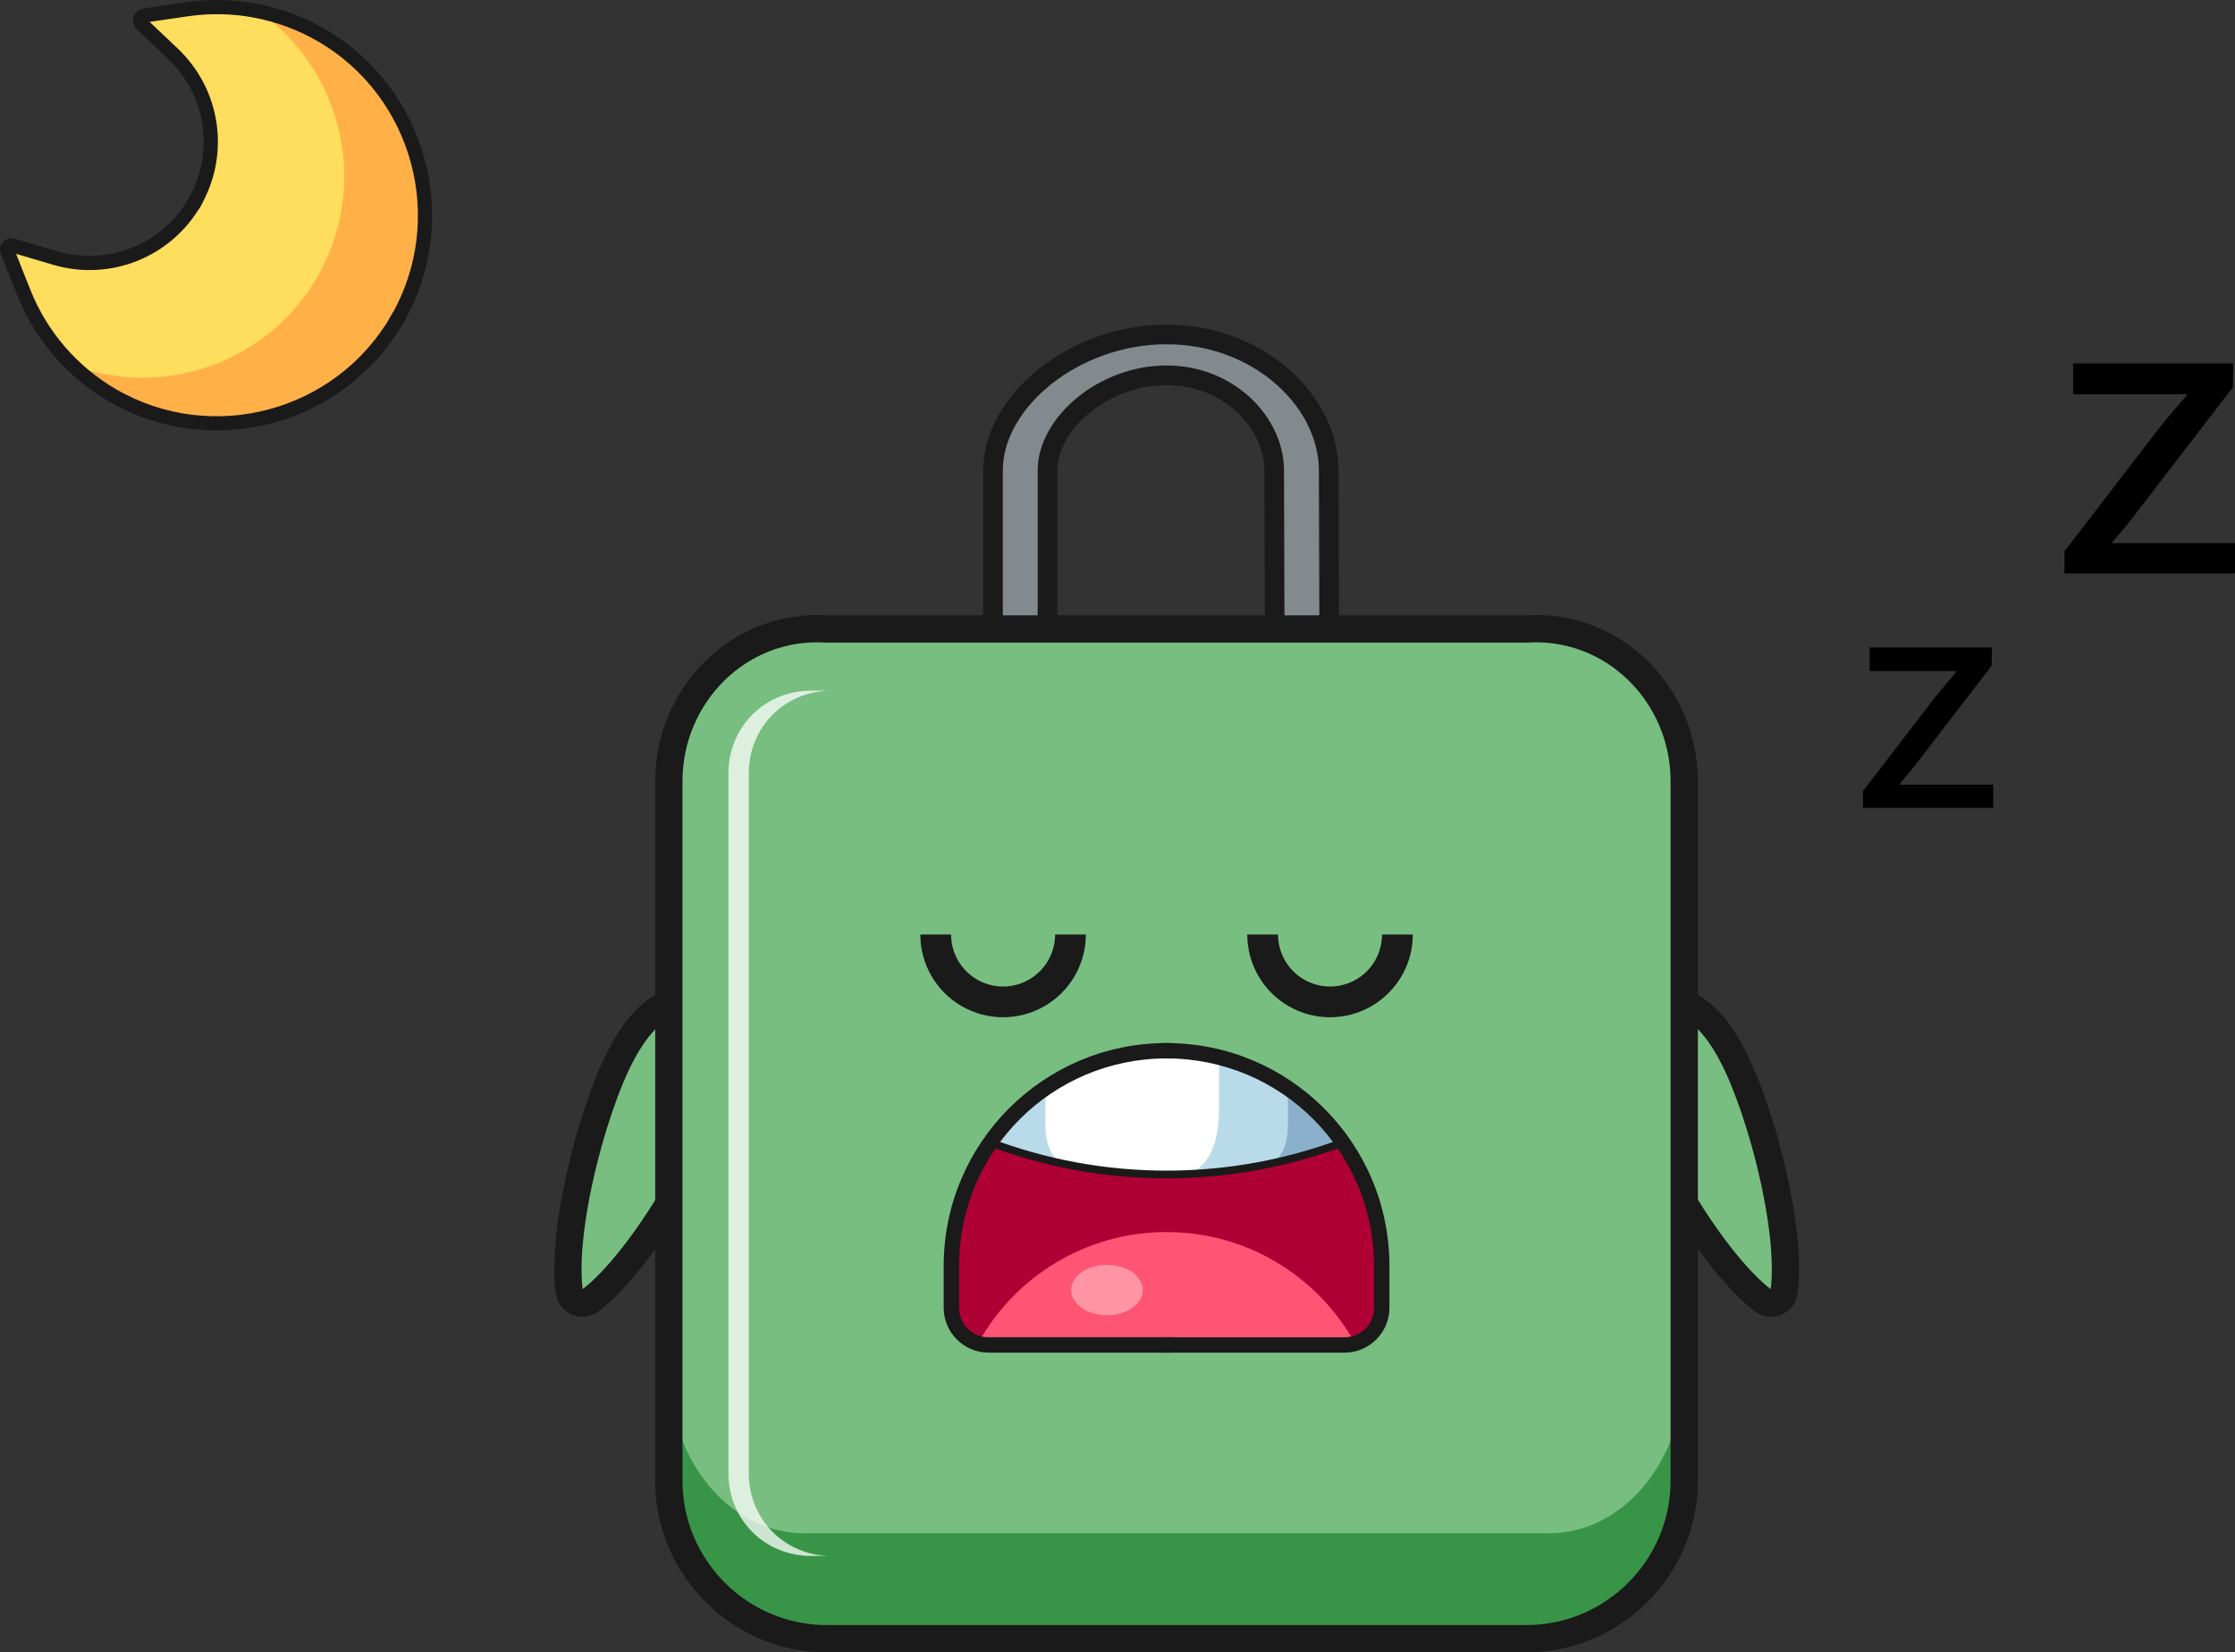 <?xml version="1.0" encoding="UTF-8"?>
<svg id="Lag_3" data-name="Lag 3" xmlns="http://www.w3.org/2000/svg" viewBox="0 0 2048.27 1514.39">
  <rect x="0" y="0" width="2048.27" height="1514.39" fill="#333333" stroke="none"/>
  <defs>
    <style>
      .cls-1, .cls-2 {
        fill: #fff;
      }

      .cls-3 {
        fill: #ff5574;
      }

      .cls-4 {
        fill: #ffb148;
      }

      .cls-5 {
        fill: #828a8d;
        stroke-width: 18px;
      }

      .cls-5, .cls-6, .cls-7 {
        stroke-miterlimit: 10;
      }

      .cls-5, .cls-6, .cls-7, .cls-8 {
        stroke: #1a1a1a;
      }

      .cls-9 {
        fill: #b9dae9;
      }

      .cls-10, .cls-8 {
        fill: #77be80;
      }

      .cls-6 {
        stroke-width: 13px;
      }

      .cls-6, .cls-7 {
        fill: none;
      }

      .cls-2 {
        opacity: .75;
      }

      .cls-11 {
        fill: #af0035;
      }

      .cls-12 {
        fill: #ffdd5d;
      }

      .cls-13 {
        fill: #389446;
      }

      .cls-14 {
        fill: #ff95a2;
      }

      .cls-15 {
        fill: #1a1a1a;
      }

      .cls-7, .cls-8 {
        stroke-width: 25px;
      }

      .cls-16 {
        fill: #8bb0cc;
      }

      .cls-8 {
        stroke-linecap: round;
        stroke-linejoin: round;
      }
    </style>
  </defs>
  <g id="Left_arm" data-name="Left arm">
    <path class="cls-8" d="M630.43,1073.28c-15.2,28.11-33.22,56.11-50.89,78.6-13.84,17.61-27.62,31.87-38.42,39.89-.08,.06-.16,.12-.24,.18-7.31,5.38-17.76,1.05-19.13-7.92-.02-.1-.03-.2-.04-.3-1.96-13.31-1.64-33.14,1.02-55.38,3.4-28.4,10.47-60.94,19.59-91.56"/>
    <path class="cls-8" d="M539.21,1047.55c5.89-21.18,12.84-41.78,20.33-59.88,16.92-40.85,34.84-58.58,48.48-65.61,13.64-7.02,24.7-5.18,33.99-1.33,9.3,3.85,18.4,10.36,23.08,24.97,4.67,14.6,4.81,39.82-12.11,80.67-7.49,18.1-17.16,37.58-27.96,56.72"/>
  </g>
  <g id="Left_arm-2" data-name="Left arm">
    <path class="cls-8" d="M1614.42,1036.79c9.13,30.62,16.2,63.17,19.59,91.56,2.67,22.25,2.99,42.07,1.02,55.38-.01,.1-.03,.2-.04,.3-1.37,8.97-11.82,13.3-19.13,7.92-.08-.06-.16-.12-.24-.18-10.8-8.02-24.58-22.28-38.42-39.89-17.68-22.49-35.7-50.49-50.89-78.6"/>
    <path class="cls-8" d="M1531.72,1083.1c-10.81-19.14-20.47-38.62-27.96-56.72-16.92-40.85-16.78-66.07-12.11-80.67,4.68-14.6,13.78-21.12,23.08-24.97,9.3-3.85,20.36-5.69,33.99,1.33,13.64,7.02,31.56,24.75,48.48,65.61,7.49,18.1,14.44,38.7,20.33,59.88"/>
  </g>
  <g id="Handle">
    <path class="cls-5" d="M1069.09,306.53c-84.66,0-159.07,61.22-159.07,124.66v142.19c0,10.34,11.18,18.71,24.98,18.71s24.98-8.38,24.98-18.71v-142.19c0-43.2,51.45-87.23,109.11-87.23s98.64,44.02,98.64,87.23v.05l.45,142.19c.03,10.34,11.24,18.7,25.04,18.67,13.79-.03,24.95-8.42,24.92-18.75l-.45-142.2c-.06-63.41-63.95-124.61-148.59-124.61h0Zm0,0"/>
  </g>
  <g id="Body">
    <path class="cls-10" d="M737.03,576.46h682.41c68.74-5.13,124.08,50.21,124.08,118.95v682.41c0,68.74-55.34,124.08-124.08,124.08H737.03c-68.74,0-124.08-55.34-124.08-124.08V695.41c0-68.74,55.34-124.08,124.08-124.08v5.13Zm0-5.13"/>
    <path class="cls-13" d="M612.96,1254.36v96.6c0,83.62,55.34,150.94,124.08,150.94h682.4c68.74,0,124.08-67.32,124.08-150.94v-96.6c0,83.62-55.34,150.93-124.08,150.93H737.03c-68.73,0-124.08-67.31-124.08-150.93h0Zm0,0"/>
    <path class="cls-2" d="M667.56,1350.05c0,42.81,33.18,76.01,75.99,76.01h18.65c-42.81,0-75.99-33.19-75.99-76.01V709c0-42.81,33.18-76,75.99-76h-18.65c-42.8,0-75.99,33.19-75.99,76m75.99-76"/>
    <path class="cls-7" d="M757.71,576.46c-79.7-5.13-144.75,59.92-144.75,139.63v641.06c0,79.7,65.05,144.75,144.75,144.75h641.05c79.71,0,144.75-65.05,144.75-144.75V716.09c0-79.71-65.05-144.75-144.75-139.63H757.71Z"/>
  </g>
  <path id="Left_eye" data-name="Left eye" class="cls-15" d="M843.42,856.49c0,27.08,14.48,52.14,37.93,65.68,23.45,13.54,52.4,13.54,75.86,0,23.45-13.54,37.93-38.6,37.93-65.68h-28.2c0,17.05-9.06,32.75-23.83,41.27-14.77,8.53-32.89,8.53-47.66,0-14.77-8.52-23.83-24.22-23.83-41.27h-28.2Zm0,0"/>
  <path id="Right_eye" data-name="Right eye" class="cls-15" d="M1143.05,856.49c0,27.08,14.48,52.14,37.93,65.68,23.45,13.54,52.4,13.54,75.86,0,23.45-13.54,37.93-38.6,37.93-65.68h-28.2c0,17.05-9.06,32.75-23.83,41.27-14.77,8.53-32.89,8.53-47.66,0-14.77-8.52-23.83-24.22-23.83-41.27h-28.2Zm0,0"/>
  <g id="Mouth">
    <path class="cls-11" d="M905.92,1232.65c-18.85,0-34.03-15.18-34.03-34.03v-38.4c0-108.91,88.29-197.19,197.2-197.19s197.2,88.28,197.2,197.19v38.4c0,18.85-15.18,34.03-34.03,34.03h-326.34Zm0,0"/>
    <path class="cls-3" d="M1069.09,1129.2c-74.41,0-139.19,41.22-172.77,102.07,3.04,.89,6.25,1.39,9.59,1.39h326.34c3.34,0,6.55-.5,9.59-1.39-33.57-60.85-98.35-102.07-172.76-102.07h0Zm0,0"/>
    <path class="cls-1" d="M1069.09,963.02c-66.64,0-125.56,33.06-161.25,83.67,51.44,19.46,106.05,29.58,161.25,29.74,55.22-.13,109.86-10.21,161.32-29.65-35.69-50.66-94.64-83.76-161.32-83.76h0Zm0,0"/>
    <path class="cls-9" d="M958.05,997.36v33.88c0,28.12,14.37,34.28,14.37,34.28-21.95-4.6-43.54-10.81-64.59-18.56,13.63-19.39,30.65-36.21,50.22-49.6h0Zm0,0"/>
    <path class="cls-9" d="M1117.21,968.94v46.86c0,26-6.51,52.84-28.15,59.79,48.37-2.03,96.12-11.69,141.47-28.62-26.81-38.14-66.78-66.35-113.32-78.02h0Zm0,0"/>
    <path class="cls-16" d="M1180.3,997.36v33.88c0,28.12-14.38,34.28-14.38,34.28,21.96-4.6,43.55-10.81,64.59-18.56-13.63-19.39-30.65-36.21-50.21-49.6h0Zm0,0"/>
    <path class="cls-15" d="M1069.09,955.97c-1.68,0-3.35,.02-5.01,.06v14.1c1.66-.04,3.34-.06,5.01-.06,105.1,0,190.15,85.05,190.15,190.16v38.4c0,15.07-11.91,26.98-26.98,26.98h-168.18v14.1h168.18c22.64,0,41.08-18.45,41.08-41.08v-38.4c0-112.72-91.53-204.25-204.25-204.25h0Zm0,0"/>
    <path class="cls-15" d="M905.71,1042.63l-2.52,6.58c106.81,41,225,41,331.8,0l-2.52-6.58c-105.18,40.37-221.58,40.37-326.76,0h0Zm0,0"/>
    <path class="cls-14" d="M1014.48,1159.24c-18.11,0-32.79,10.34-32.79,23.09s14.68,23.09,32.79,23.09,32.79-10.34,32.79-23.09-14.68-23.09-32.79-23.09h0Zm0,0"/>
    <path class="cls-15" d="M1069.09,955.97c-112.72,0-204.25,91.54-204.25,204.25v38.4c0,22.63,18.44,41.08,41.08,41.08h168.19v-14.1h-168.19c-15.07,0-26.98-11.91-26.98-26.98v-38.4c0-105.1,85.06-190.16,190.16-190.16,1.68,0,3.34,.02,5.01,.06v-14.1c-1.67-.04-3.33-.06-5.01-.06h0Zm0,0"/>
  </g>
  <g id="Moon">
    <path class="cls-12" d="M290.6,37.19C223.77-5.59,170.48,12.74,129.32,18.76c50.13,47.46,85.46,110.51,51.01,170.33-34.54,59.67-103.65,60.26-169.76,40.7,15.32,38.6,43.64,120.71,95.15,127.61,88.42,51.05,201.49,20.75,252.54-67.67,51.05-88.42,20.75-201.49-67.67-252.54h0Zm0,0"/>
    <path class="cls-4" d="M297.04,37.19c-8.01-4.54-42.12-16.5-50.72-19.79,71.12,57.08,90,157.49,44.46,236.5-45.78,79.06-142.44,112.83-227.5,79.46,7.28,5.91,38.59,24.9,46.68,29.64,88.42,51.05,203.68,15.15,254.74-73.27,51.05-88.42,20.75-201.49-67.67-252.54h0Zm0,0"/>
    <path class="cls-6" d="M180.33,181.77c-.66,1.24-1.32,2.48-2.03,3.71-25.82,44.57-78.5,65.55-127.9,50.93l-38.77-11.47c-3.19-.95-6.07,2.2-4.84,5.3l14.91,37.58c15.81,39.84,44.58,73.21,81.66,94.7,91.02,52.55,208.1,21.18,260.65-69.84,.7-1.22,1.38-2.45,2.05-3.67m-185.73-107.23"/>
    <path class="cls-6" d="M270.55,73.03m91.32,223.27c.72-1.2,1.45-2.39,2.16-3.61,52.54-91.01,21.18-208.07-69.81-260.63l-.04-.02C257,10.58,213.66,2.29,171.19,8.51l-38.77,5.67c-3.85,.56-5.35,5.31-2.53,7.99l28.45,26.94c37.47,35.47,45.7,91.67,19.95,136.38-.7,1.21-1.44,2.4-2.17,3.58M294.18,32.03"/>
  </g>
  <path d="M1707.39,724.95l66.49-86.53c6.38-7.89,12.45-14.88,19.13-22.77v-.61h-79.54v-21.56h112.03l-.3,16.7-65.58,85.31c-6.07,8.2-12.14,15.48-18.82,23.07v.61h85.92v21.25h-119.32v-15.48Z"/>
  <path d="M1892,505.28l87.08-113.32c8.35-10.34,16.3-19.48,25.05-29.82v-.79h-104.18v-28.23h146.72l-.4,21.87-85.89,111.73c-7.95,10.74-15.91,20.28-24.65,30.22v.8h112.53v27.83h-156.27v-20.28Z"/>
</svg>
